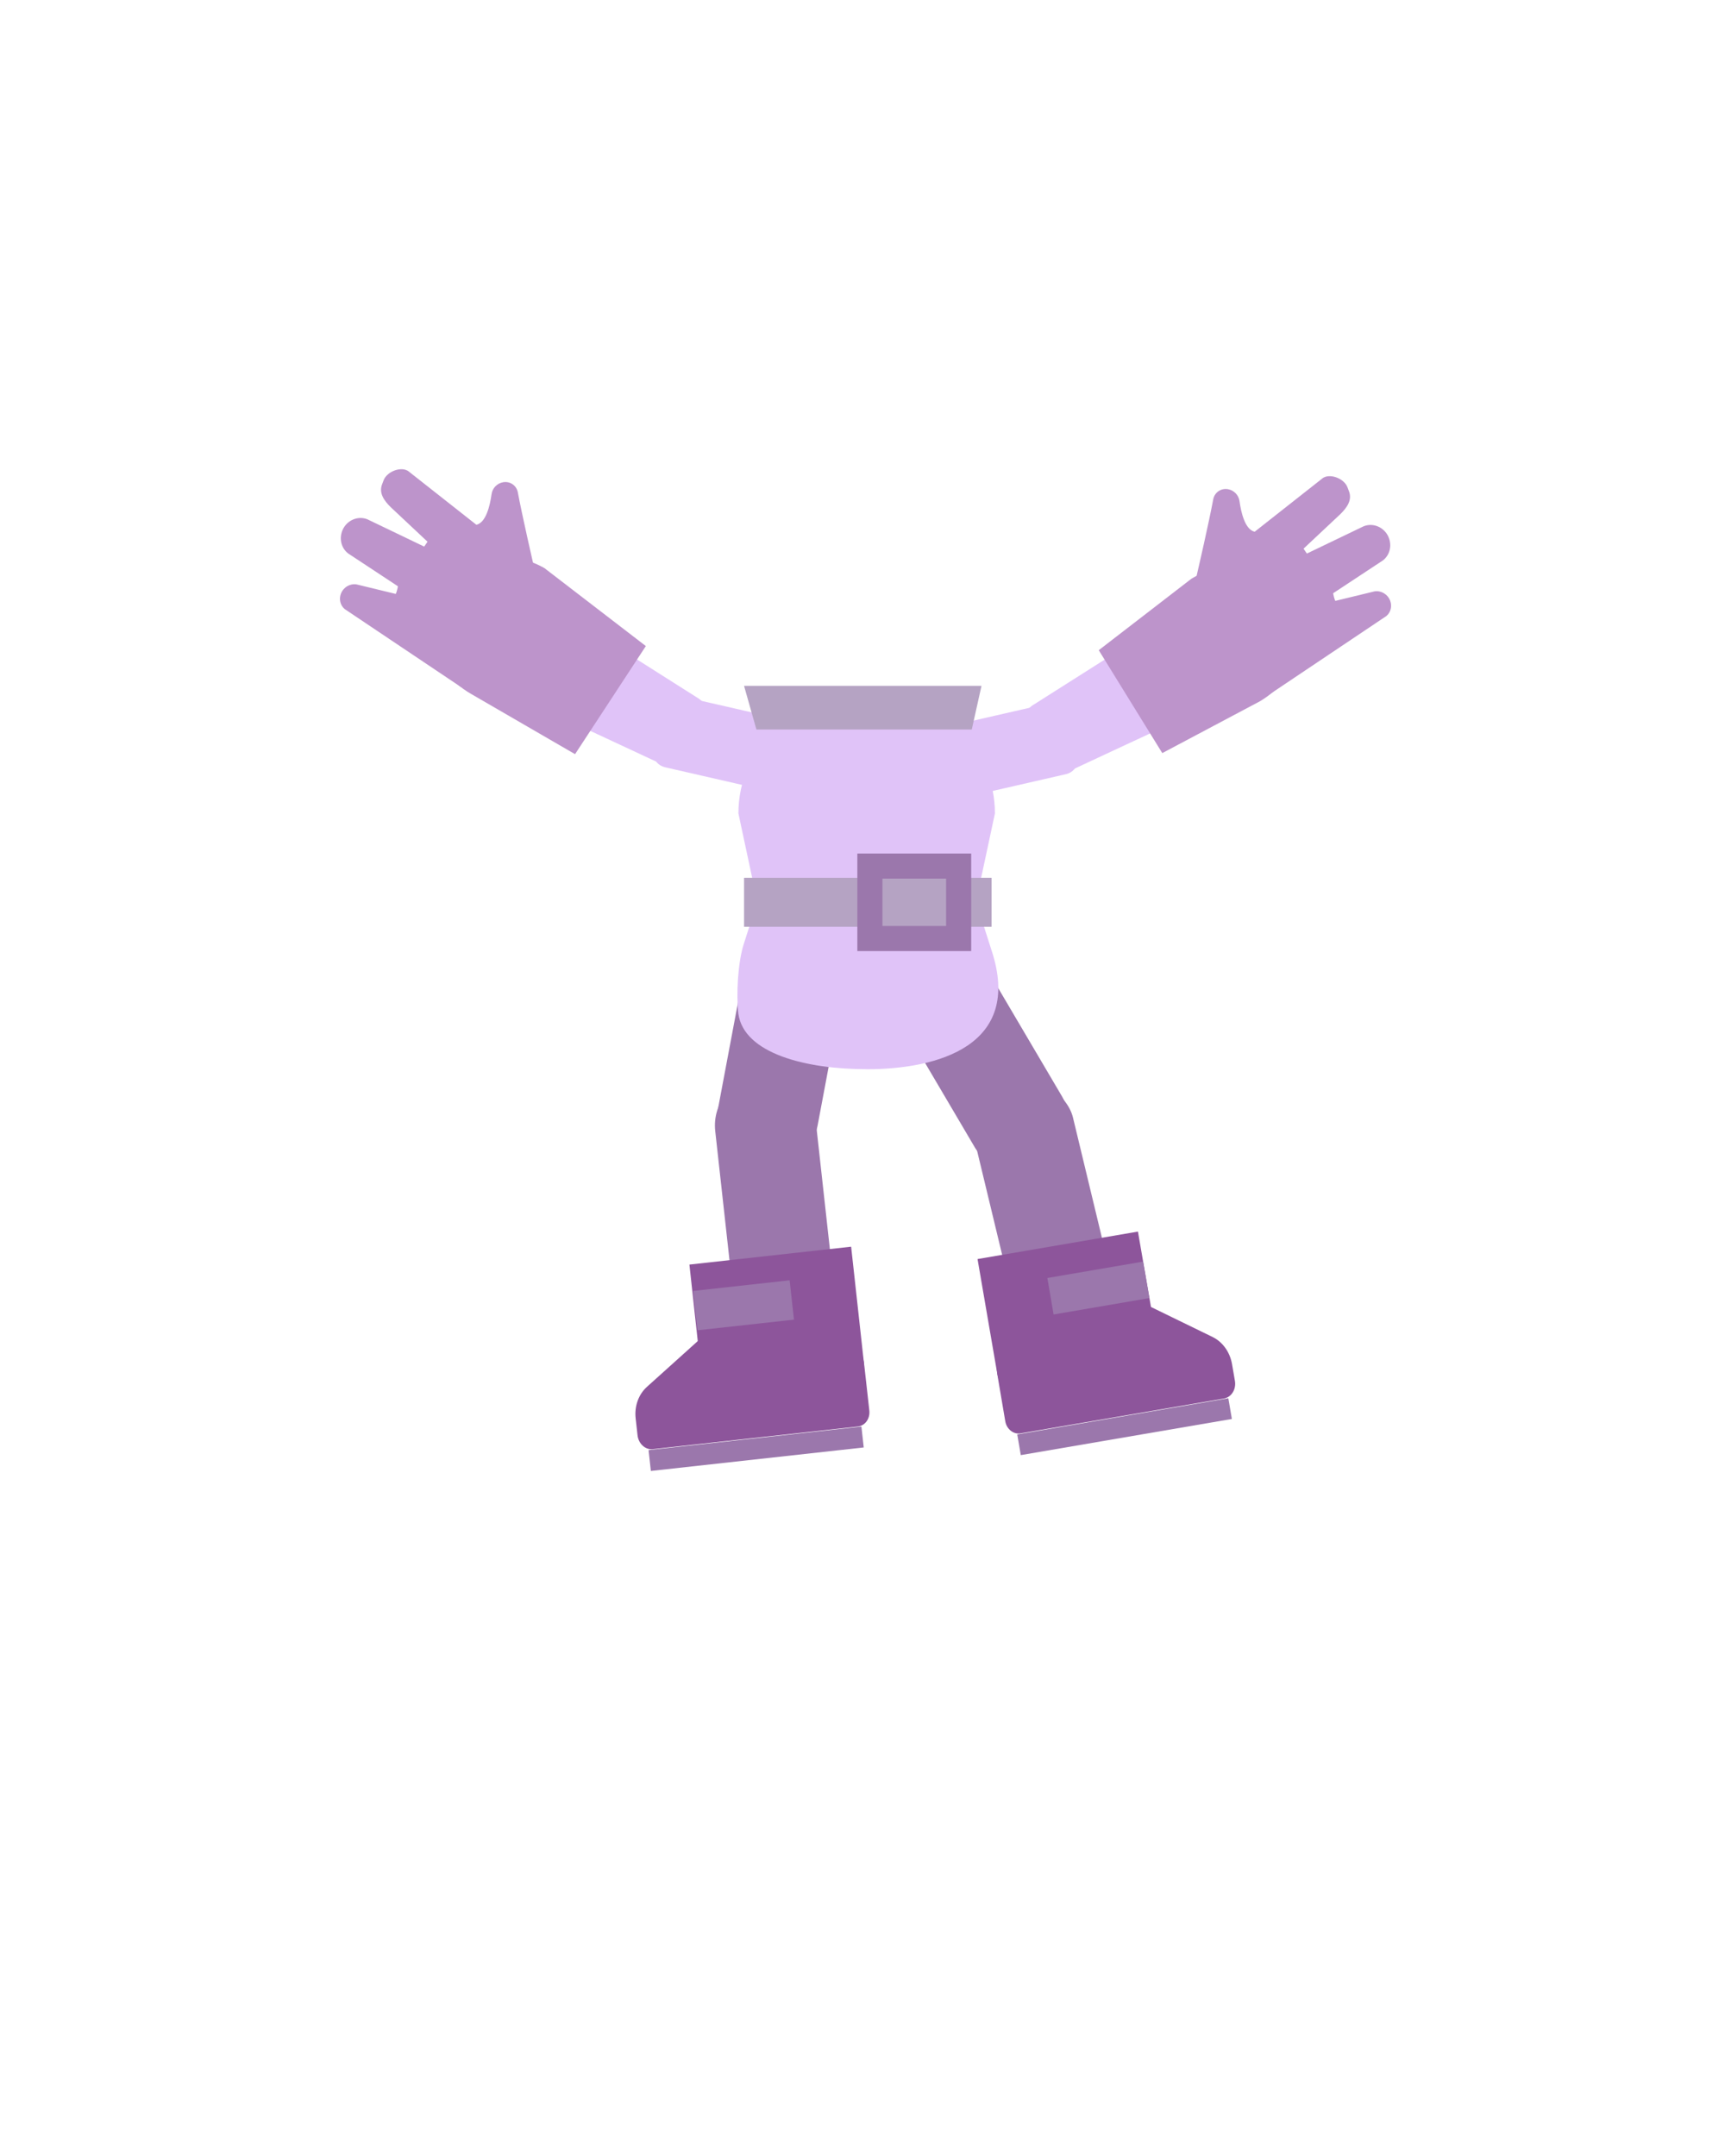 <?xml version="1.0" encoding="UTF-8"?><svg xmlns="http://www.w3.org/2000/svg" viewBox="0 0 275.94 343.68"><defs><style>.d{fill:#e0c3f8;}.e{fill:#8d559b;}.f{fill:#bd94cb;}.g{fill:#b5a3c3;}.h{fill:#9b77ac;}.i,.j{fill:none;}.j{stroke:#9b77ac;stroke-miterlimit:10;stroke-width:4px;}</style></defs><g id="a"/><g id="b"><g id="c"><g><g><rect class="h" x="104.84" y="158.42" width="39.51" height="16.1" rx="8.05" ry="8.05" transform="translate(-62.06 258.11) rotate(-79.34)"/><rect class="h" x="115.18" y="171.31" width="16.1" height="38.07" rx="8.05" ry="8.05" transform="translate(-20.15 14.68) rotate(-6.3)"/><g><g><path class="e" d="M104.1,231.02l32.68-3.61c1.14-.13,1.94-1.26,1.8-2.54l-.78-7c-.83-7.5-6.92-12.98-13.6-12.24l-4.9,.55c-3.26,.36-7.39,3.66-8.05,7.6h0l-8.13,7.32c-1.33,1.2-2.01,3.09-1.79,5.02l.3,2.69c.15,1.36,1.25,2.36,2.47,2.22Z"/><rect class="h" x="103.47" y="229.29" width="34.14" height="3.35" transform="translate(-24.62 14.62) rotate(-6.3)"/></g><g><path class="e" d="M137.69,217.03l-2.01-18.28-25.78,2.85,2.01,18.43c.44,4.05,4.12,7.01,8.31,6.68,3.33-.26,7.24-.72,10.58-1.16,4.29-.56,7.36-4.35,6.9-8.52Z"/><rect class="h" x="110.78" y="204.93" width="15.49" height="6.31" transform="translate(-22.12 14.27) rotate(-6.3)"/></g></g><path class="f" d="M210.75,76.31l-10.74,8.46c-1.54-.34-2.17-3.07-2.42-4.88-.13-.96-.88-1.73-1.83-1.9-1.12-.2-2.15,.51-2.36,1.62-.67,3.61-2.33,10.84-2.82,12.94l-3.34,2.76,15.18,15.36,18.58-12.46c.7-.58,.94-1.56,.61-2.44-.39-1.04-1.46-1.67-2.51-1.49l-6.22,1.51c-.08,.02-.41-1.19-.34-1.23l7.9-5.21c1.12-.85,1.49-2.39,.9-3.75h0c-.68-1.56-2.47-2.32-3.98-1.69l-9.03,4.34-.53-.78,5.85-5.49c1.03-1.01,1.94-2.23,1.4-3.64l-.25-.66c-.55-1.45-2.92-2.32-4.06-1.37Z"/><path class="d" d="M169.92,123.42l-18.17,4.16c-2.2,.5-5.28-1.45-6.88-4.38h0c-1.59-2.92-1.1-5.7,1.1-6.21l18.17-4.16c2.2-.5,5.28,1.45,6.88,4.38h0c1.59,2.92,1.1,5.7-1.1,6.21Z"/><path class="d" d="M191.29,113.22l-20,9.32c-2.43,1.33-5.82,.1-7.57-2.75h0c-1.75-2.85-1.2-6.24,1.24-7.57l18.51-11.74c3.33-1.82,7.78-.45,9.95,3.07h0c2.16,3.52,1.21,7.84-2.12,9.67Z"/><rect class="h" x="148.35" y="149" width="16.1" height="39.51" rx="8.05" ry="8.05" transform="translate(-64.01 102.73) rotate(-30.5)"/><rect class="h" x="157.73" y="171.71" width="16.1" height="38.07" rx="8.05" ry="8.05" transform="translate(-40.04 44.1) rotate(-13.54)"/><path class="d" d="M138.14,170.45h0c-9.64,0-19.54-2.48-20.44-8.84-.35-3.06-.08-8.17,.86-11.1l2.16-6.76-3.01-14.07c0-9.97,7.91-18.05,17.67-18.05h5.55c9.76,0,17.67,8.08,17.67,18.05l-3.01,14.07,2.47,7.75c5.05,15.22-8.61,18.96-19.9,18.96Z"/><g><g><path class="e" d="M195.08,222.96l-32.4,5.55c-1.13,.19-2.22-.68-2.43-1.94l-1.18-6.95c-1.27-7.44,3.07-14.39,9.69-15.52l4.86-.83c3.23-.55,8.12,1.48,9.84,5.08h0l9.83,4.79c1.61,.78,2.78,2.42,3.11,4.33l.46,2.67c.23,1.35-.56,2.61-1.76,2.82Z"/><rect class="h" x="162.2" y="225.77" width="34.14" height="3.35" transform="translate(-35.83 33.53) rotate(-9.72)"/></g><g><path class="e" d="M158.94,218.8l-3.11-18.08,25.57-4.38,3.15,18.22c.69,4-2.03,7.85-6.15,8.69-3.27,.67-7.15,1.31-10.49,1.81-4.28,.64-8.27-2.14-8.98-6.26Z"/><rect class="h" x="167.35" y="202.39" width="15.49" height="5.9" transform="translate(-32.16 32.51) rotate(-9.72)"/></g></g><rect class="g" x="118.61" y="139.94" width="39.46" height="7.81"/><rect class="j" x="138.67" y="138.07" width="14.15" height="11.55"/><path class="f" d="M175.16,103.65l14.78-11.4c6.03-3.57,13.37-2.08,16.38,3.31,2.14,3.82,1.53,8.6-1.16,12.32-1.1,1.53-2.55,2.87-4.3,3.91l-15.58,8.27-10.13-16.41Z"/><path class="f" d="M65.2,75.2l10.74,8.46c1.54-.34,2.17-3.07,2.42-4.88,.13-.96,.88-1.73,1.83-1.9,1.12-.2,2.15,.51,2.36,1.62,.67,3.61,2.33,10.84,2.82,12.94l3.34,2.76-15.18,15.36-18.58-12.46c-.7-.58-.94-1.56-.61-2.44,.39-1.04,1.46-1.67,2.51-1.49l6.22,1.51c.08,.02,.41-1.19,.34-1.23l-7.9-5.21c-1.12-.85-1.49-2.39-.9-3.75h0c.68-1.56,2.47-2.32,3.98-1.69l9.03,4.34,.53-.78-5.85-5.49c-1.03-1.01-1.94-2.23-1.4-3.64l.25-.66c.55-1.45,2.92-2.32,4.06-1.37Z"/><path class="d" d="M106.03,122.32l18.17,4.16c2.2,.5,5.28-1.45,6.88-4.38h0c1.59-2.92,1.1-5.7-1.1-6.21l-18.17-4.16c-2.2-.5-5.28,1.45-6.88,4.38h0c-1.59,2.92-1.1,5.7,1.1,6.21Z"/><path class="d" d="M84.66,112.12l20,9.32c2.43,1.33,5.82,.1,7.57-2.75h0c1.75-2.85,1.2-6.24-1.24-7.57l-18.51-11.74c-3.33-1.82-7.78-.45-9.95,3.07h0c-2.16,3.52-1.21,7.84,2.12,9.67Z"/><path class="f" d="M102.96,103l-16.17-12.43c-6.13-3.49-13.72-1.83-16.94,3.71-2.29,3.93-1.76,8.76,.93,12.48,1.1,1.53,2.56,2.86,4.34,3.88l16.55,9.59,11.29-17.24Z"/><polygon class="g" points="154.91 116.3 120.58 116.3 118.61 109.34 156.46 109.34 154.91 116.3"/></g><rect class="i" width="275.94" height="343.68"/></g></g></g></svg>